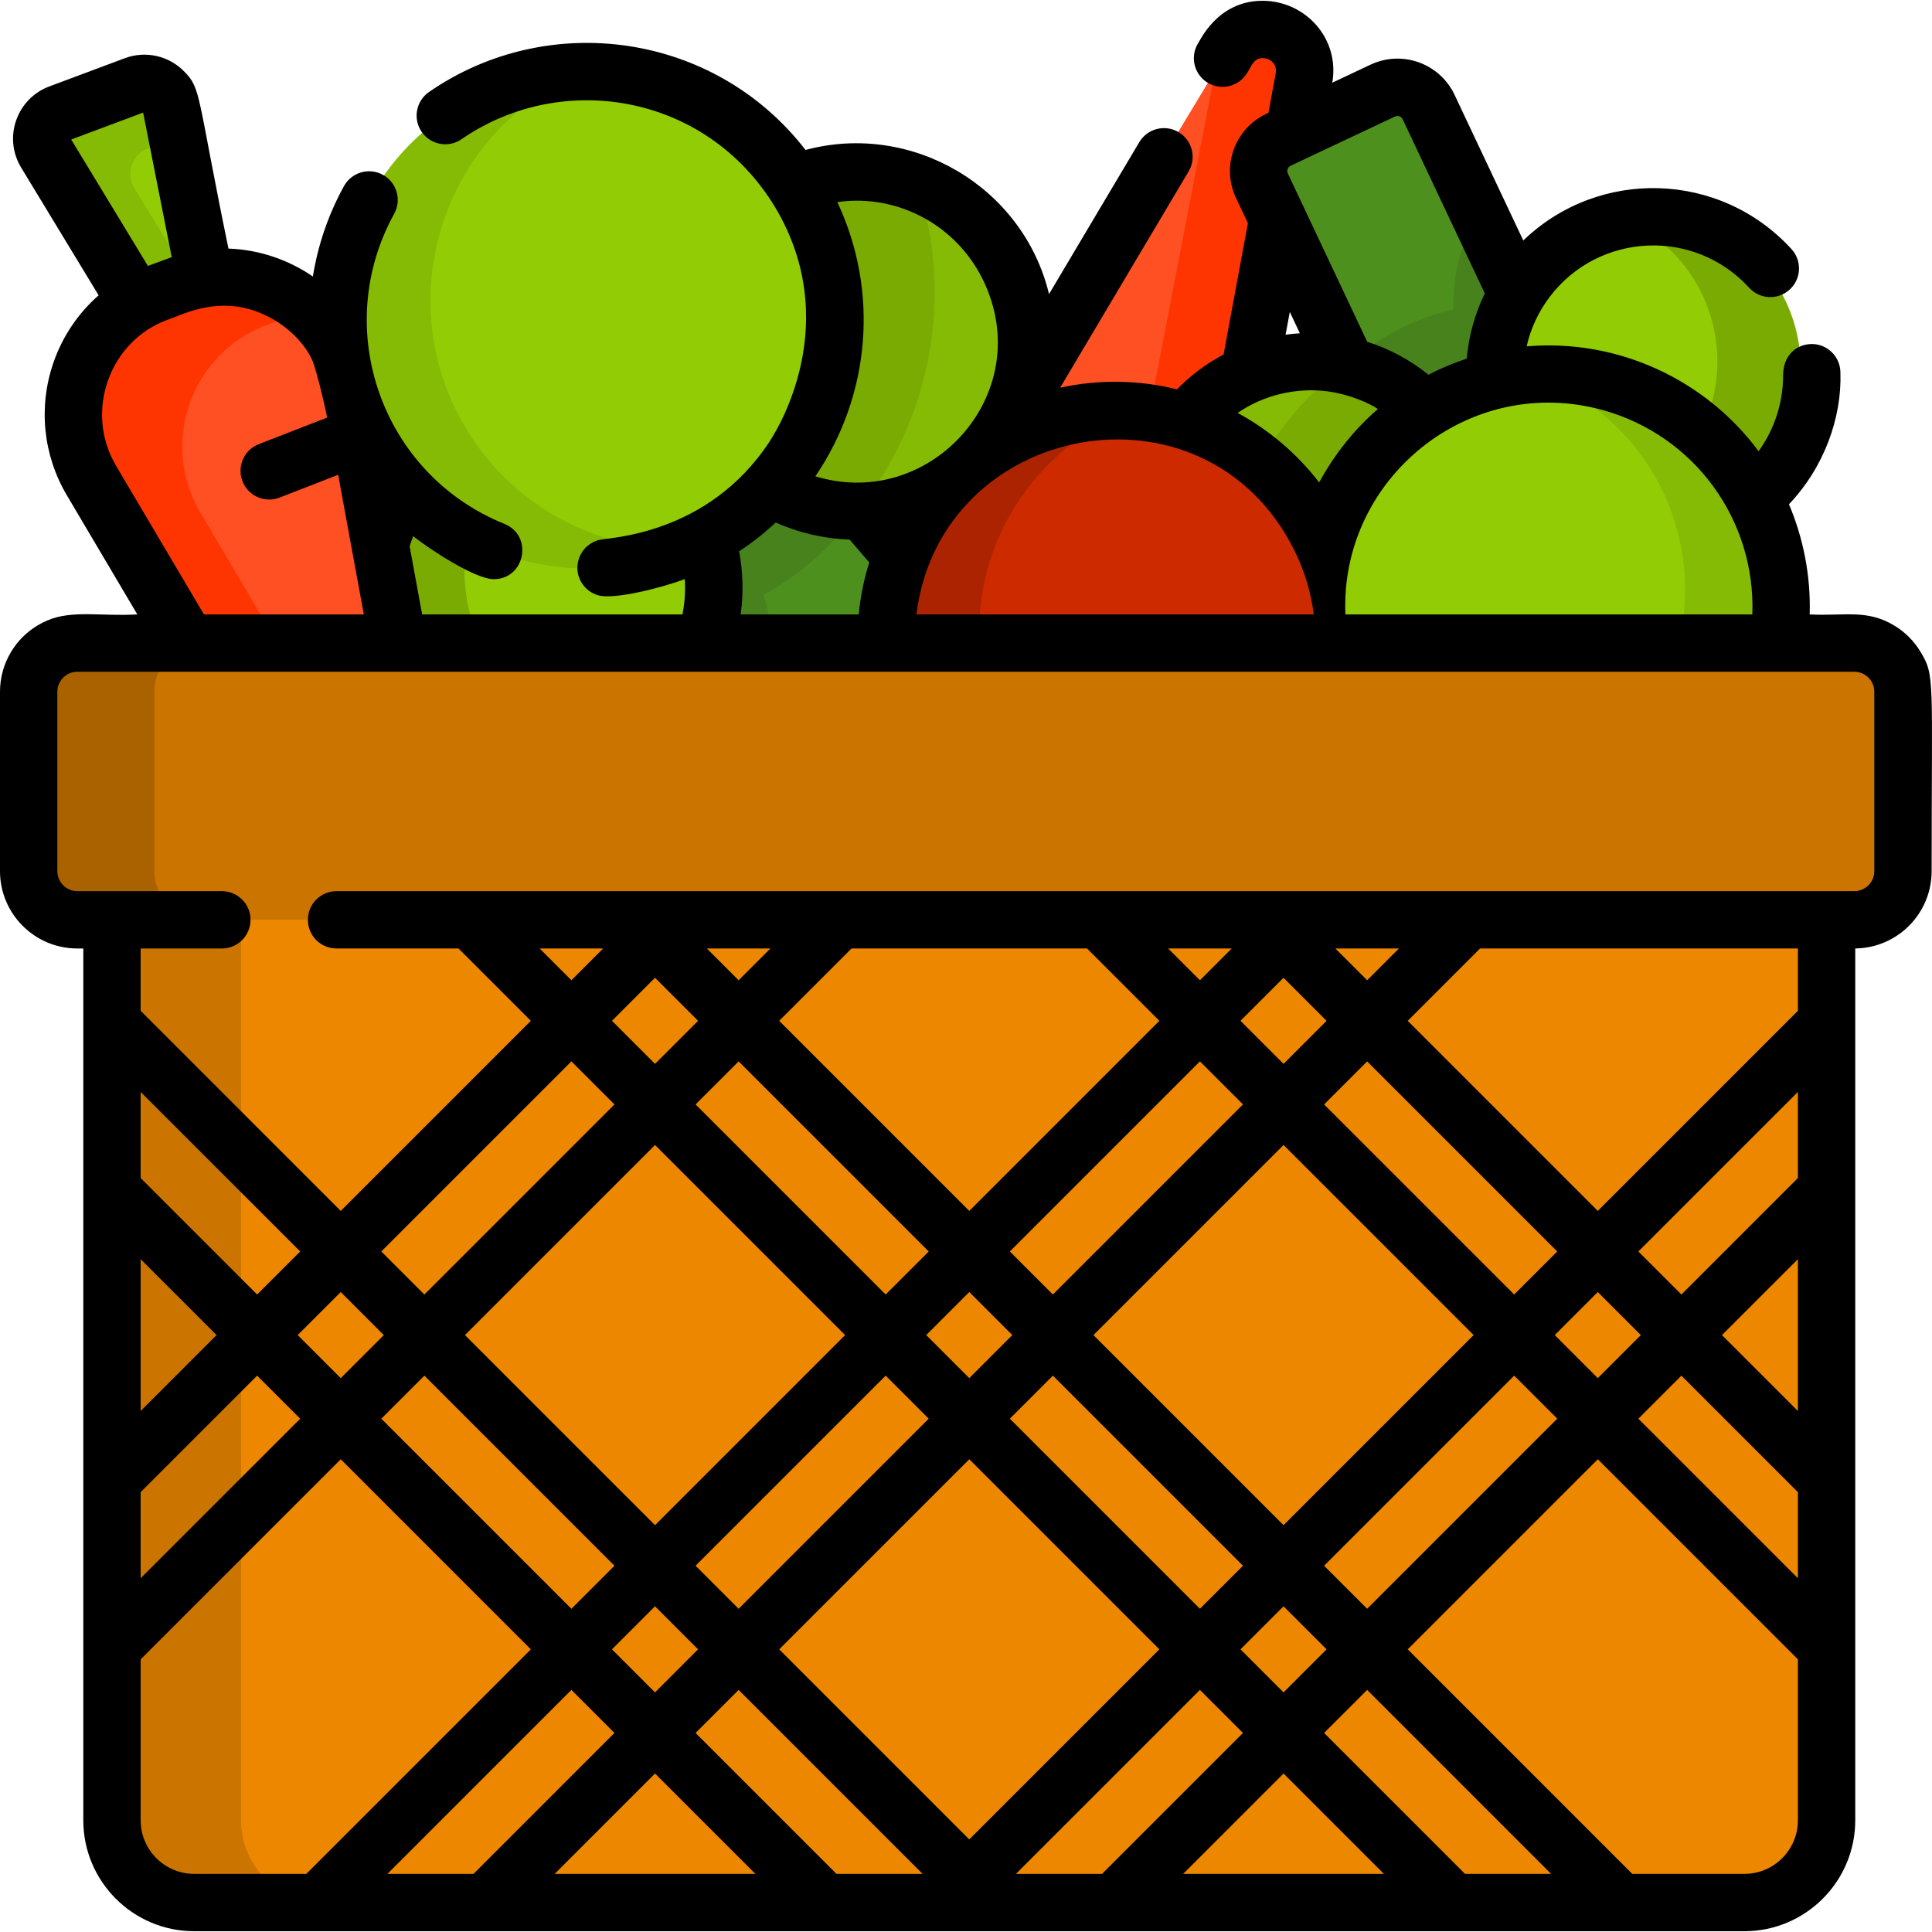 <?xml version="1.0" encoding="iso-8859-1"?>
<!-- Generator: Adobe Illustrator 19.0.0, SVG Export Plug-In . SVG Version: 6.00 Build 0)  -->
<svg version="1.1" id="Capa_1" xmlns="http://www.w3.org/2000/svg" xmlns:xlink="http://www.w3.org/1999/xlink" x="0px" y="0px"
	 viewBox="0 0 512 512" style="enable-background:new 0 0 512 512;" xml:space="preserve">
<path style="fill:#FF3501;" d="M345.784,20.722c-0.027,0.142-27.89,144.555-27.913,144.67c-4.022,20.851-25.785,33.07-45.643,25.765
	l-0.091-0.041l-0.041-0.01c-2.551-1.428-15.494-3.553-23.252-17.457c-0.01-0.01-0.01-0.02-0.01-0.03
	c-11.735-20.963,3.308-38.204,3.891-39.99c69.805-115.618-65.18,107.877,69.29-114.761c2.549-3.172,4.504-11.256,12.553-11.256v0.01
	c1.348-0.02,2.695,0.193,3.972,0.628C343.271,9.881,346.969,14.542,345.784,20.722z"/>
<path style="fill:#FF5023;" d="M322.015,18.868l-9.159,47.497l-15.907,82.452c-4.032,20.861-25.795,33.08-45.653,25.765l-0.091-0.03
	c-0.792-0.312-2.487-0.978-2.371-0.932c-5.781-10.328-6.089-23.495,0.588-34.539l3.303-5.451l7.913-13.141l32.188-53.293
	L322.015,18.868z"/>
<path style="fill:#4E901E;" d="M264.852,191.654l-27.426,23.495c-3.799,3.262-9.585,2.817-12.857-0.993l-27.801-32.452
	c-34.682-41.428-37.839-41.781-38.257-47.335c1.491-4.951,3.103-4.042,33.84-31.084c1.246-1.064,2.675-1.773,4.164-2.138
	c5.787,0.949,5.597,4.341,31.358,33.333l37.974,44.316C269.107,182.606,268.662,188.391,264.852,191.654z"/>
<path style="fill:#47821C;" d="M196.514,101.147c-4.141,1.014-3.062,1.688-34.904,28.48c-1.52,1.297-2.563,2.958-3.1,4.742
	c0.442,5.864,4.146,6.223,38.257,47.335l5.42,6.312c3.131-9.706,3.323-20.334,0.172-30.425c0.101-0.062,4.677-2.284,10.456-6.9
	c5.917-4.681,10.952-10.172,15.056-16.211C201.563,104.872,202.258,102.09,196.514,101.147z"/>
<path style="fill:#85BB04;" d="M249.259,129.557c-21.712,12.384-49.123,4.598-61.297-16.768
	c-20.657-36.223,15.406-79.391,55.055-64.225C278.022,61.856,282.439,110.619,249.259,129.557z"/>
<g>
	<path style="fill:#79AB03;" d="M227.193,135.463c-15.727,0.052-30.968-8.174-39.23-22.675
		c-20.657-36.223,15.406-79.391,55.055-64.225C252.998,78.574,246.676,111.411,227.193,135.463z"/>
	<path style="fill:#79AB03;" d="M166.869,194.602c0,0,0,0.01-0.01,0.01c-0.388,0.258-1.849,1.042-2.736,1.479
		c-21.155,10.486-47.072,2.756-58.926-18.024c-15.315-26.854,0.499-60.842,30.881-66.444c0.01,0,0.01,0,0.02-0.01
		c18.24-3.364,37.439,4.896,47.153,21.935C195.48,154.977,188.135,182.211,166.869,194.602z"/>
</g>
<path style="fill:#91CC04;" d="M166.869,194.602c0,0,0,0.01-0.01,0.01c-0.388,0.258-1.849,1.042-2.736,1.479
	c-14.184-1.246-27.528-9.21-35.127-22.513c-12.209-21.418-4.873-48.642,16.363-61.043c0.01,0,0.01,0,0.02-0.01
	c2.594-0.476,5.208-0.719,7.801-0.74C193.413,119.972,202.466,173.86,166.869,194.602z"/>
<path style="fill:#85BB04;" d="M181.033,145.463c-30.284,12.837-66.069,1.256-82.766-28.034
	c-18.952-33.208-5.083-74.398,25.299-90.212c31.317-17.37,71.141-6.497,89.078,24.975
	C232.28,86.622,217.168,130.351,181.033,145.463z"/>
<path style="fill:#91CC04;" d="M181.033,145.463c-23.232,0.395-45.957-11.58-58.288-33.201
	c-16.322-28.602-8.835-64.285,16.18-84.133c8.916-4.944,18.5-7.599,28.065-8.136c18.571,3.303,35.582,14.529,45.653,32.198
	C232.409,86.85,216.915,130.456,181.033,145.463z"/>
<path style="fill:#4E901E;" d="M338.15,36.947l29.856-14.179c4.138-1.971,9.141-0.19,11.118,3.958l16.778,35.326
	c20.269,44.477,23.451,45.746,22.446,50.979c-0.902,1.446-2.222,2.664-3.874,3.445c-34.508,16.015-33.744,16.886-37.654,16.789
	c-4.879-2.224-3.867-5.104-19.707-36.957l-22.921-48.243C332.223,43.919,334.004,38.916,338.15,36.947z"/>
<path style="fill:#47821C;" d="M376.817,133.266c1.403,0.034,2.835-0.249,4.19-0.89c33.645-16.527,34.837-15.33,37.339-19.344
	c1.018-5.298-2.232-6.624-22.446-50.979l-3.275-6.874c-5.091,7.823-7.808,17.164-7.445,26.832
	c-0.101,0.037-14.436,2.601-28.072,14.298C373.271,128.808,371.988,131.065,376.817,133.266z"/>
<path style="fill:#85BB04;" d="M357.945,95.603c40.926,10.96,40.25,69.049-0.285,79.543c-21.857,5.694-44.416-7.461-50.115-29.49
	C299.595,114.957,327.915,87.542,357.945,95.603z"/>
<g>
	<path style="fill:#79AB03;" d="M357.945,95.603c14.005,3.751,25.418,14.74,29.215,29.43c9.683,37.405-33.048,66.128-64.021,43.531
		C321.517,139.666,334.971,112.178,357.945,95.603z"/>
	<path style="fill:#79AB03;" d="M425.401,57.827c0,0,0.002-0.009,0.011-0.007c18.184-6.078,44.162,4.932,50.497,29.392
		c5.69,21.98-7.518,44.414-29.499,50.112c-8.348,2.172-13.442,1.015-13.722,1.176c-16.917-1.401-31.895-13.297-36.39-30.676
		C390.632,85.969,403.647,63.675,425.401,57.827z"/>
</g>
<path style="fill:#91CC04;" d="M425.401,57.827c0,0,0.002-0.009,0.011-0.007c0.127-0.043,0.26-0.073,0.384-0.106
	c0.796-0.207,1.585-0.387,2.386-0.544c12.23,4.5,22.106,14.732,25.63,28.304c5.649,21.844-7.355,44.132-29.083,49.995
	c-0.009-0.002-0.009-0.002-0.02,0.004c-2.405-0.201-4.772-0.613-7.068-1.217c-10.222-5.138-18.254-14.484-21.344-26.429
	C390.632,85.969,403.647,63.675,425.401,57.827z"/>
<path style="fill:#85BB04;" d="M401.113,97.834c29.825-4.08,58.656,14.725,66.384,44.599c12.851,49.572-38.34,91.239-84.053,69.589
	c-15.612-7.369-27.946-21.361-32.606-39.382C341.745,137.522,365.575,102.521,401.113,97.834z"/>
<path style="fill:#91CC04;" d="M401.113,97.834c20.614,5.219,37.816,21.243,43.525,43.296c7.561,29.174-7.605,58.897-34.457,70.432
	c-9.06,2.23-18.162,2.278-26.738,0.459c-15.612-7.369-27.946-21.361-32.606-39.382C341.745,137.522,365.575,102.521,401.113,97.834z
	"/>
<path style="fill:#85BB04;" d="M54.863,76.325c-0.671,0.373-16.117,8.974-15.704,8.744C11.224,38.303,11.054,40.363,11.054,36.75
	c0-2.867,1.733-5.623,4.661-6.717l20.04-7.487c2.786-1.044,5.755-0.243,7.649,1.722c2.233,2.234,1.938,4.954,2.817,8.318
	C57.799,91.184,54.123,72.583,54.863,76.325z"/>
<path style="fill:#91CC04;" d="M54.863,76.325l-2.381,1.327C35.516,48.976,34.529,49.588,34.529,46.041
	c0-2.867,1.733-5.623,4.661-6.717l7.791-2.908L54.863,76.325z"/>
<path style="fill:#FF3501;" d="M116.312,256.537h-0.01c-4.386,4.386-13.033,4.453-17.082-2.381L66.97,199.617l-42.735-72.279
	c-10.81-18.288-2.614-41.864,17.102-49.554c6.215-2.289,7.211-2.656,7.072-2.604c19.408-6.407,40.708,5.653,44.519,26.484
	c3.197,17.413,3.252,17.697,15.147,82.593l11.418,62.32C120.193,250.307,119.114,253.95,116.312,256.537z"/>
<path style="fill:#FF5023;" d="M119.685,248.472l-23.84-40.324L53.11,135.869c-10.81-18.288-2.614-41.864,17.102-49.554
	c6.215-2.289,7.211-2.656,7.072-2.604c3.21-1.051,3.795-0.992,5.36-0.942c10.691,10.018,10.396,21.82,11.429,25.167
	c16.874,91.98,13.563,73.929,14.002,76.322C120.044,249.885,119.656,246.718,119.685,248.472z"/>
<path style="fill:#CC7400;" d="M483.139,212.616v269.857c0,11.986-9.807,21.793-21.783,21.793H50.547
	c-11.986,0-21.793-9.807-21.793-21.793V212.616c0-3.607,2.128-6.748,5.187-8.217c1.196-0.578,2.523-0.902,3.931-0.902H474.02
	C479.036,203.498,483.139,207.601,483.139,212.616z"/>
<path style="fill:#AB2300;" d="M356.159,169.435c0,28.966-20.314,53.201-47.477,59.22c-0.557,0.122-1.114,0.233-1.682,0.344
	c-0.952,0.182-1.915,0.344-2.888,0.486c-2.817,0.405-5.684,0.608-8.612,0.608c-33.495,0-60.658-27.153-60.658-60.658
	c0-33.495,27.163-60.658,60.658-60.658c0.334,0,0.659,0,0.993,0.02c1.033,0.01,2.057,0.051,3.07,0.122
	c1.53,0.091,3.05,0.253,4.549,0.466C333.535,113.569,356.159,138.868,356.159,169.435z"/>
<path style="fill:#CD2A00;" d="M356.159,169.435c0,28.966-20.314,53.201-47.477,59.22c-28.146-6.18-49.189-31.256-49.189-61.246
	c0-26.646,16.626-49.402,40.071-58.49c1.53,0.091,3.05,0.253,4.549,0.466C333.535,113.569,356.159,138.868,356.159,169.435z"/>
<path style="fill:#AA6100;" d="M504.304,183.315v47.558c0,7.082-5.805,12.887-12.888,12.887H20.486
	c-7.092,0-12.887-5.805-12.887-12.887v-47.558c0-7.082,5.795-12.887,12.887-12.887h470.93
	C498.498,170.428,504.304,176.233,504.304,183.315z"/>
<path style="fill:#CC7400;" d="M504.304,183.315v47.558c0,7.082-5.805,12.887-12.888,12.887H53.789
	c-7.092,0-12.887-5.805-12.887-12.887v-47.558c0-7.082,5.795-12.887,12.887-12.887h437.627
	C498.498,170.428,504.304,176.233,504.304,183.315z"/>
<path id="SVGCleanerId_0" style="fill:#EE8700;" d="M483.139,243.761v238.712c0,11.986-9.807,21.793-21.783,21.793H85.714
	c-11.986,0-21.793-9.807-21.793-21.793V243.761H483.139z"/>
<g>
	<path id="SVGCleanerId_0_1_" style="fill:#EE8700;" d="M483.139,243.761v238.712c0,11.986-9.807,21.793-21.783,21.793H85.714
		c-11.986,0-21.793-9.807-21.793-21.793V243.761H483.139z"/>
</g>
<path d="M89.647,125.948c-0.001-0.006-0.003-0.014-0.004-0.019C89.653,125.98,89.656,125.999,89.647,125.948z"/>
<path d="M508.934,172.697c0,0-0.01,0,0-0.01c-1.712-2.817-4.073-5.177-6.889-6.89c-0.01,0.01-0.01,0-0.01,0
	c-7.287-4.425-13.222-2.496-22.452-2.969c0.324-10.243-1.722-20.344-5.491-29.189c9.311-9.787,14.053-22.969,13.637-34.995
	c-0.071-4.154-3.455-7.477-7.599-7.477c-0.041,0-0.081,0-0.122,0.01c-3.88,0.061-7.467,2.918-7.467,8.308
	c0,7.406-2.381,14.387-6.494,20.091c-14.134-19.068-37.396-29.838-61.469-27.791c1.084-4.823,3.212-9.301,6.14-13.151
	c12.989-17.072,38.298-18.278,52.827-2.371c2.837,3.1,7.639,3.313,10.74,0.476c3.1-2.827,3.313-7.629,0.476-10.729
	c-18.906-20.679-51.023-21.591-71.074-2.28L385.47,25.119c-3.944-8.35-13.913-11.911-22.249-7.994l-10.152,4.792
	c2.036-11.773-7.173-21.712-18.521-21.712c-12.026,0-16.636,10.851-17.092,11.337c-2.148,3.607-0.963,8.267,2.644,10.415
	c3.607,2.138,8.278,0.952,10.415-2.654c1.104-1.51,1.57-3.901,4.032-3.901c1.925,0,3.972,1.388,3.526,4.063l-1.935,10.446
	l-0.608,0.284c-4.032,1.895-7.082,5.268-8.592,9.473c-1.51,4.215-1.297,8.744,0.608,12.776l3.161,6.707l-6.454,34.802
	c-4.64,2.442-8.794,5.572-12.34,9.23c-10.051-2.523-20.821-2.675-30.962-0.436l34.042-57.315c2.148-3.607,0.952-8.267-2.654-10.415
	c-3.607-2.138-8.267-0.952-10.415,2.654l-23.921,40.263c-6.866-28.467-36.36-45.76-64.529-38.196
	C189.281,8.463,145.166,2.594,113.677,24.39c-3.445,2.391-4.306,7.123-1.925,10.567c2.391,3.455,7.123,4.316,10.577,1.925
	c26.87-18.569,65.938-12.017,83.9,19.412c17.863,31.853-2.259,60.575-2.259,60.679c-16.384,25.002-42.762,25.444-45.349,26.15
	c-0.01,0-0.02,0-0.03,0.01c-0.223,0.061-0.426,0.132-0.638,0.213c-0.01-0.01-0.02,0.01-0.02,0.01
	c-1.37,0.457-2.807,1.766-2.908,1.966c-0.379,0.404-0.735,0.877-1.155,1.641c0,0.01,0,0.01,0,0.01
	c-0.367,0.666-0.719,1.746-0.811,2.705c-0.01,0.02-0.01,0.041,0,0.061c-0.42,3.357,1.81,6.975,5.42,8.014
	c4.317,1.277,17.288-2.12,22.999-4.276c0.251,4.316-0.187,6.727-0.598,9.352h-69.007l-3.313-18.055
	c0.284-0.912,0.598-1.803,0.942-2.675c4.143,3.329,16.381,11.388,21.337,11.388c8.335,0,10.549-11.522,2.847-14.65
	c-32.521-13.122-46.077-51.663-29.22-82.178c2.026-3.668,0.699-8.298-2.979-10.324c-3.668-2.026-8.298-0.699-10.324,2.979
	c-4.124,7.467-6.91,15.593-8.247,23.961c-6.396-4.401-14.199-7.127-22.371-7.396c-8.401-40.745-7.131-42.339-11.722-46.93
	c-4.073-4.195-10.253-5.572-15.734-3.526l-20.03,7.487C4.475,26.12,0.762,36.399,5.603,44.41L26.14,78.26
	c-5.42,4.752-9.574,10.871-11.986,17.862c-4.032,11.672-2.746,24.458,3.536,35.086l18.703,31.621
	c-9.594,0.556-17.286-1.241-23.87,1.611h-0.01c-0.922,0.385-1.803,0.841-2.644,1.358c0,0,0,0.01-0.01,0
	c-2.817,1.712-5.177,4.073-6.89,6.89c0.01,0.01,0,0.01,0,0.01C0.978,175.977,0,179.635,0,183.315c0,6.689,0,40.875,0,47.558
	c0,11.297,9.189,20.486,20.486,20.486h1.591c0,44.893,0,185.671,0,231.043c0,16.211,13.181,29.392,29.392,29.392
	c212.997,0,287.691,0,410.799,0c16.211,0,29.392-13.181,29.392-29.392c0-75.85,0-142.852,0-231.053
	c11.185-0.122,20.243-9.26,20.243-20.476C511.903,179.613,512.833,179.12,508.934,172.697z M424.801,108.685
	c24.286,6.768,40.517,29.149,39.584,54.144c-33.814,0-75.733,0-107.842,0C355.044,126.872,389.239,98.858,424.801,108.685z
	 M341.245,44.805c0.101-0.274,0.314-0.648,0.77-0.871c21.793-10.274,26.393-12.452,27.183-12.817c0,0,0.01-0.01,0.02-0.01
	c0.071-0.041,0.101-0.051,0.111-0.061h0.01c0.091-0.041,0.203-0.091,0.365-0.172c0.75-0.355,1.682,0,2.016,0.729l21.773,46.15
	c-2.594,5.329-4.255,11.175-4.792,17.285c-3.516,1.165-6.9,2.584-10.142,4.265c-4.813-3.88-10.324-6.859-16.231-8.734
	c0,0,0-0.001-0.001-0.001c-0.001-0.001-0.006-0.013-0.017-0.036c-0.018-0.037-0.032-0.069-0.048-0.1
	c0.001,0.002,0.002,0.005,0.003,0.007c-0.007-0.015-0.015-0.032-0.024-0.051c-0.002-0.005-0.004-0.009-0.006-0.014
	c0.002,0.004,0.003,0.007,0.005,0.011c-0.002-0.005-0.005-0.01-0.007-0.015c-0.026-0.057-0.049-0.104-0.066-0.14
	c-0.004-0.008-0.008-0.017-0.012-0.026c0.003,0.005,0.005,0.011,0.008,0.017c-0.013-0.028-0.019-0.042-0.027-0.057
	c-0.822-1.742-4.795-10.165-20.852-44.203C341.073,45.504,341.143,45.079,341.245,44.805z M341.812,82.667l2.665,5.653
	c-1.256,0.081-2.523,0.203-3.789,0.385L341.812,82.667z M351.731,103.701c5.795,0.74,11.55,3.303,13.414,4.701
	c-6.049,5.238-11.348,11.722-15.552,19.443c-5.978-7.761-13.495-14.032-21.611-18.419
	C334.801,104.744,343.352,102.647,351.731,103.701z M342.927,145.666c2.665,5.279,4.468,11.064,5.228,17.163H242.856
	C249.24,111.588,319.264,98.432,342.927,145.666z M221.894,53.559c17.48-2.542,35.402,7.931,40.993,26.717
	c8.343,27.982-18.388,54.664-46.798,45.947C230.673,104.741,233.045,77.216,221.894,53.559z M205.582,138.472
	c6.16,2.746,12.817,4.286,19.585,4.529l5.187,6.059c-1.388,4.417-2.33,9.017-2.786,13.769h-31.287
	c0.796-5.68,0.616-11.31-0.405-16.727C199.425,143.781,202.499,141.335,205.582,138.472z M18.865,36.973l19.068-7.133l7.578,38.308
	l-6.312,2.32L18.865,36.973z M30.78,123.467c-8.663-14.635-1.47-33.215,13.506-38.673c3.793-1.209,13.874-6.964,25.795-1.368
	c6.915,3.119,11.817,9.012,13.141,13.283c0.669,2.138,1.986,6.768,3.485,13.951l-18.115,7.042c-3.921,1.52-5.856,5.917-4.336,9.838
	c1.165,2.999,4.043,4.843,7.082,4.843c0.922,0,1.854-0.162,2.756-0.517l15.532-6.038c0.002,0.011,0.049,0.265,0.051,0.277
	c0-0.001,0-0.002,0-0.002c4.154,22.79-6.134-33.432,6.738,36.726H54.052L30.78,123.467z M51.469,496.597
	c-7.832,0-14.194-6.363-14.194-14.194v-42.654l53.029-53.029l50.375,50.375l-59.503,59.503H51.469z M151.428,281.278l11.408,11.408
	l-50.375,50.375l-11.408-11.408L151.428,281.278z M143.009,251.36h16.839l-8.419,8.419L143.009,251.36z M195.744,281.278
	l50.375,50.375l-11.408,11.408l-50.375-50.375L195.744,281.278z M187.324,251.36h16.839l-8.419,8.419L187.324,251.36z
	 M317.993,281.278l11.408,11.408l-50.375,50.375l-11.408-11.408L317.993,281.278z M309.573,251.36h16.839l-8.419,8.419
	L309.573,251.36z M362.309,281.278l50.375,50.375l-11.408,11.408L350.9,292.687L362.309,281.278z M353.889,251.36h16.839
	l-8.419,8.419L353.889,251.36z M162.836,414.935l-11.408,11.408l-50.375-50.375l11.408-11.408L162.836,414.935z M123.211,353.811
	l50.375-50.375l50.375,50.375l-50.375,50.375L123.211,353.811z M173.586,425.685l11.408,11.408l-11.408,11.408l-11.408-11.408
	L173.586,425.685z M184.336,414.935l50.375-50.375l11.408,11.408l0,0l-50.375,50.375L184.336,414.935z M245.46,353.811
	l11.408-11.408l11.408,11.408l-11.408,11.408L245.46,353.811z M279.026,364.561l50.375,50.375l-11.408,11.408l-50.375-50.375l0,0
	L279.026,364.561z M289.776,353.811l50.375-50.375l50.375,50.375l-50.375,50.375L289.776,353.811z M340.151,425.685l11.408,11.408
	l-11.408,11.408l-11.408-11.408L340.151,425.685z M350.9,414.935l50.375-50.375l11.408,11.408l-50.375,50.375L350.9,414.935z
	 M412.025,353.811L412.025,353.811l11.408-11.408l11.408,11.408l-11.408,11.408L412.025,353.811z M340.151,281.937l-11.408-11.408
	l11.408-11.408l11.408,11.408L340.151,281.937z M256.868,320.903l-50.375-50.375l19.169-19.169h62.411l19.169,19.169
	L256.868,320.903z M173.586,281.937l-11.408-11.408l11.408-11.408l11.408,11.408L173.586,281.937z M101.712,353.811L101.712,353.811
	l-11.408,11.408l-11.408-11.408l11.408-11.408l0,0L101.712,353.811z M68.146,343.061L37.274,312.19v-22.816l42.279,42.279
	L68.146,343.061z M57.396,353.811l-20.121,20.121V333.69L57.396,353.811z M68.146,364.561l11.408,11.408l-42.279,42.279v-22.816
	L68.146,364.561z M102.674,496.597l48.754-48.754l11.408,11.408l-37.345,37.345H102.674z M146.99,496.597l26.596-26.596
	l26.596,26.596H146.99z M221.681,496.597l-37.345-37.345l11.408-11.408l0,0l48.754,48.754H221.681z M206.494,437.093l50.375-50.375
	l50.375,50.375l-50.375,50.375L206.494,437.093z M269.239,496.597l48.754-48.754l0,0l11.408,11.408l-37.345,37.345H269.239z
	 M313.555,496.597l26.596-26.596l26.596,26.596H313.555z M388.246,496.597L350.9,459.251l11.408-11.408l48.754,48.754H388.246z
	 M476.462,482.402c0,7.832-6.363,14.194-14.194,14.194h-29.706l-59.503-59.503l50.375-50.375l53.029,53.029L476.462,482.402
	L476.462,482.402z M476.462,418.248l-42.279-42.279l11.408-11.408l30.871,30.871V418.248z M476.462,373.932l-20.122-20.121
	l20.121-20.121L476.462,373.932L476.462,373.932z M476.462,312.19l-30.871,30.871l-11.408-11.408l42.279-42.279V312.19z
	 M476.462,267.874l-53.029,53.029l-50.375-50.375l19.169-19.169h84.235L476.462,267.874L476.462,267.874z M496.705,230.873
	c0,2.837-2.239,5.157-5.046,5.279c-0.081,0.01-0.162,0.01-0.243,0.01H89.189c-4.205,0-7.599,3.404-7.599,7.599
	c0,4.195,3.394,7.599,7.599,7.599h32.32l19.169,19.169l-50.375,50.375l-53.029-53.029V251.36h21.52c4.195,0,7.599-3.404,7.599-7.599
	c0-4.195-3.404-7.599-7.599-7.599c-12.292,0-25.89,0-38.308,0c-2.918,0-5.289-2.371-5.289-5.289c0-6.686,0-40.87,0-47.558
	c0-2.918,2.371-5.289,5.289-5.289c13.066,0,445.574,0,470.93,0c2.918,0,5.289,2.371,5.289,5.289
	C496.705,190.004,496.705,224.189,496.705,230.873z"/>
<path d="M89.714,126.313c0.002,0.014,0.005,0.027,0.007,0.038C89.712,126.304,89.715,126.319,89.714,126.313z"/>
<path d="M362.305,90.518c0.002,0.005,0.004,0.009,0.006,0.013c0.003,0.006,0.005,0.011,0.009,0.018
	C362.316,90.542,362.311,90.531,362.305,90.518z"/>
<g>
</g>
<g>
</g>
<g>
</g>
<g>
</g>
<g>
</g>
<g>
</g>
<g>
</g>
<g>
</g>
<g>
</g>
<g>
</g>
<g>
</g>
<g>
</g>
<g>
</g>
<g>
</g>
<g>
</g>
</svg>
